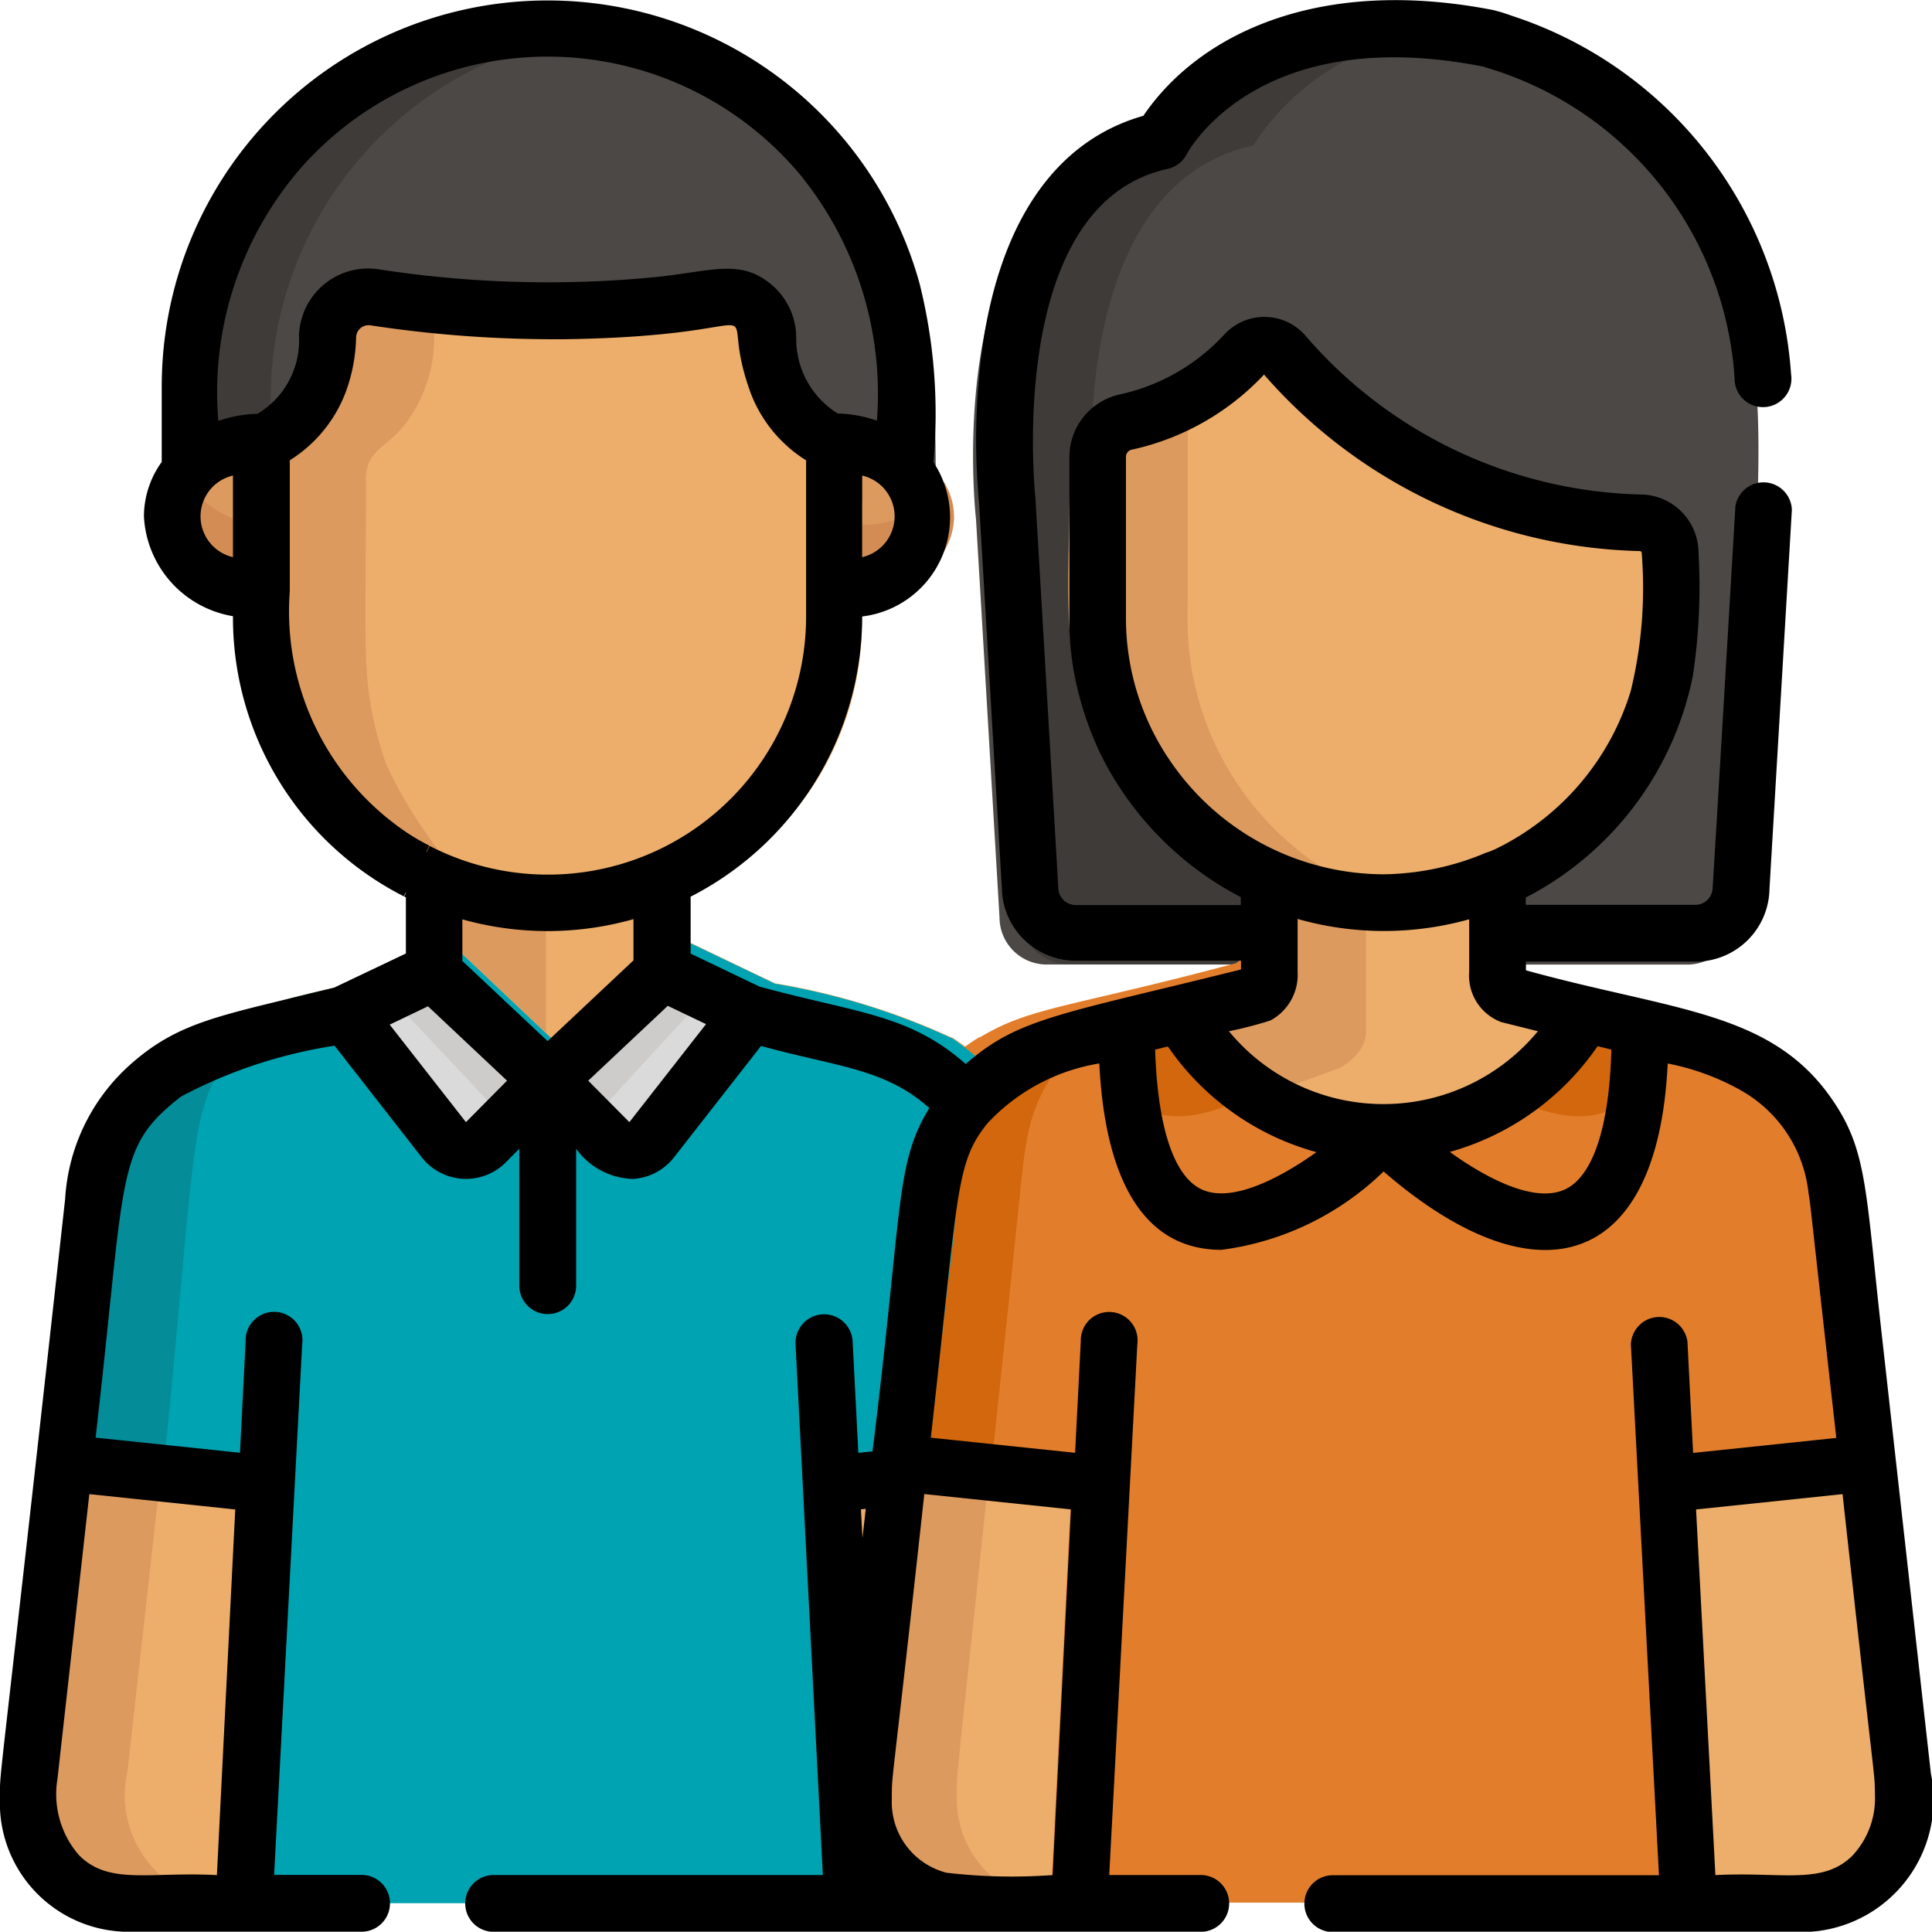 <svg xmlns="http://www.w3.org/2000/svg" width="34" height="33.995" viewBox="0 0 34 33.995">
  <g id="parents_1_" data-name="parents (1)" transform="translate(0 -0.043)">
    <path id="Path_28728" data-name="Path 28728" d="M270.423,24.094h-3.007a.83.83,0,0,1-.827-.827l-.414-7.012s-.669-5.808,2.8-6.571c0,0,1.412-2.748,5.934-1.867a1.754,1.754,0,0,1,.181.053,6.9,6.9,0,0,1,4.133,3.523c1.09,2.2.734,3.832.3,11.875a.83.83,0,0,1-.827.827h-3.2" transform="translate(-248.999 -7.077)" fill="#4c4846"/>
    <path id="Path_28729" data-name="Path 28729" d="M270.941,24.089v-.984a5.2,5.2,0,0,1-3.117-4.544c-.006-.144-.007-3.132,0-3.187-.031-1.652.225-5.118,2.853-5.7a4.373,4.373,0,0,1,3.41-1.993,5.28,5.28,0,0,0-4.825,1.584,2.555,2.555,0,0,0-.285.408c-2.366.52-2.924,3.44-2.849,5.851,0,.01.459,7.724.459,7.732a.83.83,0,0,0,.827.827Z" transform="translate(-248.62 -7.073)" fill="#3f3b39"/>
    <path id="Path_28730" data-name="Path 28730" d="M22.707,246.514l.967-8.637c.236-1.641.1-2.624.881-3.574a3.56,3.56,0,0,0-.806-.7l-.025-.006a12.217,12.217,0,0,0-3.1-.951h0l-1.591-.762h0v-1.9a5.213,5.213,0,0,1-4.15.011h0l-.007,1.9h0l-1.584.754h0a12.221,12.221,0,0,0-3.1.951l-.025.006a3.305,3.305,0,0,0-.973.924c-.561.838-.488,1.327-1.043,6.29h0c-.651,5.911-.657,5.666-.65,6.067v0a1.84,1.84,0,0,0,1.9,1.94h0c.109,0,15.055,0,15.147,0A1.888,1.888,0,0,1,22.707,246.514Z" transform="translate(-6.987 -215.3)" fill="#edae6b"/>
    <g id="Group_16982" data-name="Group 16982" transform="translate(0.516 14.695)">
      <path id="Path_28731" data-name="Path 28731" d="M9.242,288.469l.637-5.7c.569-5.725.457-6.169,1.043-7.045a2.957,2.957,0,0,1,.657-.7,4.619,4.619,0,0,0-1.375.522l-.025.006a3.058,3.058,0,0,0-1.486,2.475L7.527,288.469a3.729,3.729,0,0,0-.013.374,1.84,1.84,0,0,0,1.9,1.94h1.716A1.892,1.892,0,0,1,9.242,288.469Z" transform="translate(-7.514 -271.95)" fill="#dd9a5e"/>
      <path id="Path_28732" data-name="Path 28732" d="M116.677,233.663v-3.109a5.079,5.079,0,0,1-1.709-.412l-.007,1.9h0Z" transform="translate(-107.586 -230.142)" fill="#dd9a5e"/>
    </g>
    <path id="Path_28733" data-name="Path 28733" d="M246.55,238.883a3.067,3.067,0,0,0-1.486-2.475l-.025-.006c-.882-.528-1.523-.507-4.5-1.3a.45.45,0,0,1-.192-.413V233A5.214,5.214,0,0,1,236.2,233v1.694a.45.45,0,0,1-.192.413c-2.955.787-3.613.769-4.5,1.3l-.025.006A3.067,3.067,0,0,0,230,238.883c-1.224,11.032-1.188,10.4-1.181,10.807a1.833,1.833,0,0,0,1.9,1.942h15.1a1.835,1.835,0,0,0,1.9-1.942C247.738,249.284,247.769,249.873,246.55,238.883Z" transform="translate(-214.253 -218.105)" fill="#edae6b"/>
    <path id="Path_28734" data-name="Path 28734" d="M230.551,287.869c-.007-.4-.029.118,1.181-11.425a3.06,3.06,0,0,1,1.457-2.456,5.594,5.594,0,0,0-1.662.593l-.025.006a3.067,3.067,0,0,0-1.486,2.475c-1.224,11.1-1.181,10.271-1.181,10.809a1.84,1.84,0,0,0,1.9,1.94h1.716A1.834,1.834,0,0,1,230.551,287.869Z" transform="translate(-213.711 -256.284)" fill="#dd9a5e"/>
    <path id="Path_28735" data-name="Path 28735" d="M255.93,243.622c-.551-4.888-.527-4.832-.614-5.255a2.98,2.98,0,0,0-1.4-1.958l-.025-.006c-.882-.528-1.523-.507-4.5-1.3a.45.45,0,0,1-.192-.413V233h0V233a5.167,5.167,0,0,1-4.15,0V233h0v1.685a.45.45,0,0,1-.192.413c-2.955.787-3.613.769-4.5,1.3l-.025.006a3.074,3.074,0,0,0-1.486,2.475l-.53,4.738,3.342.351a.337.337,0,0,1,.3.352l-.367,7.309h11.079l-.385-7.281a.365.365,0,0,1,.327-.383Z" transform="translate(-223.103 -218.105)" fill="#e27e2b"/>
    <path id="Path_28736" data-name="Path 28736" d="M238.317,281.8l1.662.174c.591-5.475.555-5.5.668-6.047a2.968,2.968,0,0,1,1.373-1.94,5.762,5.762,0,0,0-1.662.593l-.025.006a2.977,2.977,0,0,0-1.4,1.958C238.824,277.066,238.844,277.18,238.317,281.8Z" transform="translate(-222.554 -255.934)" fill="#d2670e"/>
    <path id="Path_28737" data-name="Path 28737" d="M32.573,259.4l-.025-.006a12.168,12.168,0,0,0-3.088-.948v0l-1.591-.762-.012.017s0,0,0-.006l-2.075,1.954-2.069-1.957-1.584.754h0a12.223,12.223,0,0,0-3.1.951l-.025.006a3.047,3.047,0,0,0-1.486,2.475l-.53,4.74,3.279.344a.391.391,0,0,1,.35.409l-.365,7.257H31.333l-.385-7.28a.366.366,0,0,1,.328-.384l.876-.092.358-3.2c.239-1.685.1-2.62.875-3.566A4.718,4.718,0,0,0,32.573,259.4Z" transform="translate(-15.824 -241.092)" fill="#00a3b1"/>
    <path id="Path_28738" data-name="Path 28738" d="M18.708,282.771c.587-5.914.442-6.329,1.2-7.262a3.02,3.02,0,0,1,.5-.48,4.625,4.625,0,0,0-1.375.522l-.025.006a3.127,3.127,0,0,0-1.091,1.118c-.489.876-.341,1.422-.925,6.1l1.7.178Z" transform="translate(-15.825 -256.903)" fill="#048c98"/>
    <path id="Path_28739" data-name="Path 28739" d="M320.248,232.66l-1.4-.348a.45.45,0,0,1-.192-.413v-1.891h0V230a5.167,5.167,0,0,1-4.15,0v.009h0V231.9a.45.45,0,0,1-.192.413l-1.42.354A4.213,4.213,0,0,0,320.248,232.66Z" transform="translate(-292.301 -214.766)" fill="#edae6b"/>
    <path id="SVGCleanerId_0" d="M50.344,15.812c0-1.894,0-1.818.006-2.069A6.506,6.506,0,0,1,60.567,8.687c2.835,1.979,2.783,4.43,2.785,7.125" transform="translate(-46.888 -6.954)" fill="#4c4846"/>
    <g id="Group_16983" data-name="Group 16983" transform="translate(3.456 0.556)">
      <path id="SVGCleanerId_0_1_" d="M50.344,15.812c0-1.894,0-1.818.006-2.069A6.506,6.506,0,0,1,60.567,8.687c2.835,1.979,2.783,4.43,2.785,7.125" transform="translate(-50.344 -7.51)" fill="#4c4846"/>
    </g>
    <path id="Path_28740" data-name="Path 28740" d="M57.5,7.673a6.5,6.5,0,0,0-7.148,6.245c-.008.235,0,.181,0,2.015h1.3V14.145A6.506,6.506,0,0,1,57.5,7.673Z" transform="translate(-46.889 -7.076)" fill="#3f3b39"/>
    <g id="Group_16984" data-name="Group 16984" transform="translate(3.132 7.799)">
      <path id="Path_28741" data-name="Path 28741" d="M222.594,118.523a1.507,1.507,0,0,1-1.621,1.357v-2.714A1.506,1.506,0,0,1,222.594,118.523Z" transform="translate(-208.938 -117.166)" fill="#dd9a5e"/>
      <path id="Path_28742" data-name="Path 28742" d="M45.631,118.523a1.507,1.507,0,0,0,1.621,1.357v-2.714A1.506,1.506,0,0,0,45.631,118.523Z" transform="translate(-45.631 -117.166)" fill="#dd9a5e"/>
    </g>
    <g id="Group_16985" data-name="Group 16985" transform="translate(3.131 8.527)">
      <path id="Path_28743" data-name="Path 28743" d="M220.973,128.8v1.22c1.216,0,1.985-1.075,1.448-1.967A1.676,1.676,0,0,1,220.973,128.8Z" transform="translate(-208.937 -128.052)" fill="#d38d54"/>
      <path id="Path_28744" data-name="Path 28744" d="M45.789,128.052c-.538.893.234,1.967,1.448,1.967V128.8A1.676,1.676,0,0,1,45.789,128.052Z" transform="translate(-45.615 -128.052)" fill="#d38d54"/>
    </g>
    <path id="Path_28745" data-name="Path 28745" d="M79.083,81.125a2.156,2.156,0,0,1-.712-1.6.744.744,0,0,0-.9-.735c-.376.058-.764.107-1.143.144a20.1,20.1,0,0,1-5.113-.149.743.743,0,0,0-.86.741,2.321,2.321,0,0,1-.331,1.157,1.965,1.965,0,0,1-.869.752c0,3.269-.065,3.712.221,4.661A5.208,5.208,0,0,0,79.553,85c.024-.3.017-.173.017-3.571A1.7,1.7,0,0,1,79.083,81.125Z" transform="translate(-64.403 -73.58)" fill="#edae6b"/>
    <path id="Path_28746" data-name="Path 28746" d="M71.137,87.089c-.052-.141-.119-.35-.176-.57-.268-1.047-.186-1.654-.188-4.466,0-.506.341-.537.682-.959a2.521,2.521,0,0,0,.519-1.552.8.8,0,0,1,.306-.619c-.373-.037-.755-.086-1.135-.145a.742.742,0,0,0-.859.709,2.227,2.227,0,0,1-.543,1.468,1.9,1.9,0,0,1-.659.473c0,3.241-.138,4.1.539,5.464a5.123,5.123,0,0,0,.86,1.242h0a5.2,5.2,0,0,0,2.528,1.5A8.236,8.236,0,0,1,71.137,87.089Z" transform="translate(-64.332 -73.577)" fill="#dd9a5e"/>
    <path id="Path_28747" data-name="Path 28747" d="M147.2,257.678l-2.087,1.965,1.127,1.135a.507.507,0,0,0,.76-.045l1.792-2.294Z" transform="translate(-135.51 -240.585)" fill="#dadada"/>
    <g id="Group_16986" data-name="Group 16986" transform="translate(9.607 17.093)">
      <path id="Path_28748" data-name="Path 28748" d="M148,258.062l-.8-.384-2.087,1.965.746.751Z" transform="translate(-145.109 -257.678)" fill="#ceccca"/>
      <path id="Path_28749" data-name="Path 28749" d="M163.758,304.388a.508.508,0,0,0,.3.036Z" transform="translate(-162.478 -301.182)" fill="#ceccca"/>
    </g>
    <path id="Path_28750" data-name="Path 28750" d="M93.125,257.793l2.069,1.957-1.127,1.135a.507.507,0,0,1-.76-.045l-1.792-2.294Z" transform="translate(-85.462 -240.692)" fill="#dadada"/>
    <path id="Path_28751" data-name="Path 28751" d="M104.061,259.743l.713.759.746-.751-2.069-1.957-.848.4Z" transform="translate(-95.809 -240.681)" fill="#ceccca"/>
    <path id="Path_28752" data-name="Path 28752" d="M316.229,232.947V230.42A5.137,5.137,0,0,1,314.5,230c-.052,1.5.136,2.165-.192,2.313l-1.42.354a4.508,4.508,0,0,0,1.4,1.467l1.474-.542S316.229,233.359,316.229,232.947Z" transform="translate(-292.187 -214.754)" fill="#dd9a5e"/>
    <path id="Path_28753" data-name="Path 28753" d="M300.457,94.818a.549.549,0,0,1,.524.548v.394h0a5.5,5.5,0,0,1-1.879,4.766,5.216,5.216,0,0,1-7.76-1.268c-1.02-1.649-.772-3.1-.776-5.378h0v-.264a.647.647,0,0,1,.516-.632,4.168,4.168,0,0,0,2.171-1.248.475.475,0,0,1,.712.023A8.792,8.792,0,0,0,300.457,94.818Z" transform="translate(-271.742 -85.548)" fill="#edae6b"/>
    <path id="Path_28754" data-name="Path 28754" d="M292.379,109.313c-.006-.16,0,.205,0-4.212a4.042,4.042,0,0,1-1.2.47.647.647,0,0,0-.516.632v.264c0,2.485-.21,3.784.776,5.378a5.206,5.206,0,0,0,5.289,2.4A5.209,5.209,0,0,1,292.379,109.313Z" transform="translate(-271.477 -98.164)" fill="#dd9a5e"/>
    <g id="Group_16987" data-name="Group 16987" transform="translate(19.584 17.817)">
      <path id="Path_28755" data-name="Path 28755" d="M371.116,269.026l-1-.25a4.289,4.289,0,0,1-3.678,2.159S371.137,275.639,371.116,269.026Z" transform="translate(-361.774 -268.776)" fill="#d2670e"/>
      <path id="Path_28756" data-name="Path 28756" d="M298.542,269.026l1-.25a4.289,4.289,0,0,0,3.678,2.159S298.521,275.639,298.542,269.026Z" transform="translate(-298.542 -268.776)" fill="#d2670e"/>
    </g>
    <g id="Group_16988" data-name="Group 16988" transform="translate(19.632 19.131)">
      <path id="Path_28757" data-name="Path 28757" d="M301.62,288.377c-.83.442-1.786.653-2.4-.167.487,4.974,4.635.825,4.635.825A4.132,4.132,0,0,1,301.62,288.377Z" transform="translate(-299.222 -288.21)" fill="#e27e2b"/>
      <path id="Path_28758" data-name="Path 28758" d="M368.673,288.377c.83.442,1.786.653,2.4-.167-.487,4.974-4.635.825-4.635.825A4.133,4.133,0,0,0,368.673,288.377Z" transform="translate(-361.823 -288.21)" fill="#e27e2b"/>
    </g>
    <path id="Path_28759" data-name="Path 28759" d="M2.342,34.038H6.363a.5.5,0,0,0,0-1H4.824l.494-9.34a.5.5,0,1,0-.995-.053l-.1,1.964-2.54-.266.027-.245c.51-4.471.329-4.862,1.478-5.759a8.5,8.5,0,0,1,2.7-.893l1.531,1.96A.989.989,0,0,0,8.9,20.5l.239-.241v2.41a.5.5,0,0,0,1,0v-2.41a1.272,1.272,0,0,0,1,.531.989.989,0,0,0,.721-.378l1.533-1.962c1.332.369,2.181.393,2.962,1.093-.606.992-.461,1.7-1,6.042l-.25.026-.1-1.96A.5.5,0,1,0,14,23.7c.05.97.429,8.319.481,9.34H8.687a.5.5,0,1,0,0,1H21.131a.5.5,0,1,0,0-1h-1.61l.494-9.34a.5.5,0,1,0-.995-.053l-.1,1.963-2.539-.266c.487-4.336.429-4.837,1-5.536a3.445,3.445,0,0,1,1.965-1.05c.078,1.6.545,3.28,2.15,3.28a5.02,5.02,0,0,0,2.853-1.379c2.614,2.267,4.822,1.82,5-1.9a4.3,4.3,0,0,1,1.287.472,2.361,2.361,0,0,1,1.19,1.8c.049.311.008.038.49,4.317l-2.52.264-.1-1.961a.5.5,0,0,0-.995.053l.494,9.34H23.455a.5.5,0,0,0,0,1h8.2a2.326,2.326,0,0,0,2.325-2.792l-.853-7.625c-.294-2.594-.26-3.3-.849-4.183-1.072-1.614-2.8-1.6-5.424-2.325v-.153h2.986a1.3,1.3,0,0,0,1.3-1.282l.394-6.669a.5.5,0,0,0-.994-.059c-.411,6.963-.4,6.681-.4,6.711a.307.307,0,0,1-.3.3H26.851v-.129a5.64,5.64,0,0,0,2.94-3.9,10.459,10.459,0,0,0,.1-2.164,1.028,1.028,0,0,0-.982-1.028,8.041,8.041,0,0,1-5.92-2.778.957.957,0,0,0-1.436-.046,3.52,3.52,0,0,1-1.84,1.061,1.13,1.13,0,0,0-.894,1.1c0,2.956,0,2.8,0,3.031v0a5.456,5.456,0,0,0,.587,2.275,5.681,5.681,0,0,0,2.43,2.442v.139H18.924a.307.307,0,0,1-.3-.3c0-.029.017.273-.4-6.813,0-.009,0-.018,0-.027-.006-.052-.556-5.182,2.324-5.815a.49.49,0,0,0,.334-.255c.051-.095,1.283-2.312,5.2-1.549.014,0,.044.013.071.021a6.113,6.113,0,0,1,4.373,5.468.5.5,0,1,0,.994-.069A7.145,7.145,0,0,0,26.6.319a2.963,2.963,0,0,0-.326-.1c-3.087-.6-5.185.436-6.153,1.862-1.469.417-2.432,1.728-2.79,3.8a11.953,11.953,0,0,0-.1,3.029l.4,6.758a1.3,1.3,0,0,0,1.3,1.282H21.84v.154c-3.184.793-3.924.854-4.844,1.664-1.006-.883-1.9-.89-3.631-1.363l-1.211-.58V15.823a5.541,5.541,0,0,0,3.019-4.931v0a1.757,1.757,0,0,0,1.254-2.715,9.444,9.444,0,0,0-.244-3.144A6.791,6.791,0,0,0,2.853,6.543c0,.009-.007.148-.007.294,0,.29,0,1.309,0,1.336a1.64,1.64,0,0,0-.313.957A1.878,1.878,0,0,0,4.1,10.887a5.5,5.5,0,0,0,3.006,4.93l.037-.074v.015l-.03.062.03.015v.988l-1.261.6c-1.993.5-2.745.575-3.649,1.409a3.439,3.439,0,0,0-1.087,2.314C-.028,31.78-.006,31.168,0,31.66A2.268,2.268,0,0,0,2.342,34.038Zm30.267-1.348c-.528.535-1.246.289-2.421.352l-.34-6.435,2.578-.27c.607,5.525.561,4.8.571,5.337A1.473,1.473,0,0,1,32.609,32.689ZM25.855,16.221v.926a.873.873,0,0,0,.564.883l.645.161a3.523,3.523,0,0,1-5.437,0,6.737,6.737,0,0,0,.731-.19.912.912,0,0,0,.478-.854v-.932A5.558,5.558,0,0,0,25.855,16.221Zm-4.681,4.765c-.508-.211-.8-1.083-.846-2.471l.225-.056a4.667,4.667,0,0,0,2.614,1.86C22.507,20.79,21.692,21.2,21.175,20.986Zm6.341,0c-.579.242-1.49-.3-2-.671a4.68,4.68,0,0,0,2.6-1.861l.243.06C28.32,19.9,28.024,20.774,27.516,20.986Zm-6.967-7.619a4.448,4.448,0,0,1-.733-2.474V8.081a.128.128,0,0,1,.1-.124,4.506,4.506,0,0,0,2.33-1.322,9.05,9.05,0,0,0,6.614,3.106.033.033,0,0,1,.032.033,7.667,7.667,0,0,1-.193,2.431,4.578,4.578,0,0,1-2.271,2.725l-.043.021a1.313,1.313,0,0,1-.236.1,4.758,4.758,0,0,1-1.8.378A4.559,4.559,0,0,1,20.548,13.366Zm-9.4,2.852v.725L9.637,18.365l-1.5-1.41v-.733A5.549,5.549,0,0,0,11.146,16.219ZM8.2,19.791,6.858,18.075l.674-.323,1.391,1.309Zm2.876,0-.724-.73,1.4-1.317.673.322Zm4.16,6.805-.058.514-.027-.505Zm3.611.01-.323,6.435A9.836,9.836,0,0,1,16.657,33a1.282,1.282,0,0,1-.962-1.306c0-.482-.019.048.571-5.358ZM15.173,9.848V8.412A.737.737,0,0,1,15.173,9.848ZM5.308,2.984h0a5.791,5.791,0,0,1,8.77.13,6.105,6.105,0,0,1,1.354,4.331,2.3,2.3,0,0,0-.689-.125,1.547,1.547,0,0,1-.731-1.347,1.221,1.221,0,0,0-.435-.921c-.558-.466-1.045-.232-2.06-.131a19.492,19.492,0,0,1-4.848-.138A1.217,1.217,0,0,0,5.262,5.974,1.5,1.5,0,0,1,4.572,7.3l-.041.025a2.3,2.3,0,0,0-.689.125A6.021,6.021,0,0,1,5.308,2.984ZM4.1,8.412V9.848A.737.737,0,0,1,4.1,8.412Zm1,2.031v-2.3a2.425,2.425,0,0,0,1-1.243,2.962,2.962,0,0,0,.167-.925.22.22,0,0,1,.257-.206,21.475,21.475,0,0,0,3.346.244h.074c4.013-.061,2.641-.88,3.232.848a2.391,2.391,0,0,0,.649,1.007,2.308,2.308,0,0,0,.361.276c0,.092,0,2.657,0,2.75A4.543,4.543,0,0,1,7.561,14.93l-.054.11-.007,0,.055-.114c-.067-.038-.165-.082-.379-.22A4.694,4.694,0,0,1,5.1,10.443Zm-.96,16.164-.323,6.435c-1.178-.064-1.9.183-2.428-.352a1.638,1.638,0,0,1-.378-1.34l.561-5.013Z" transform="translate(0 0)"/>
  </g>
</svg>
